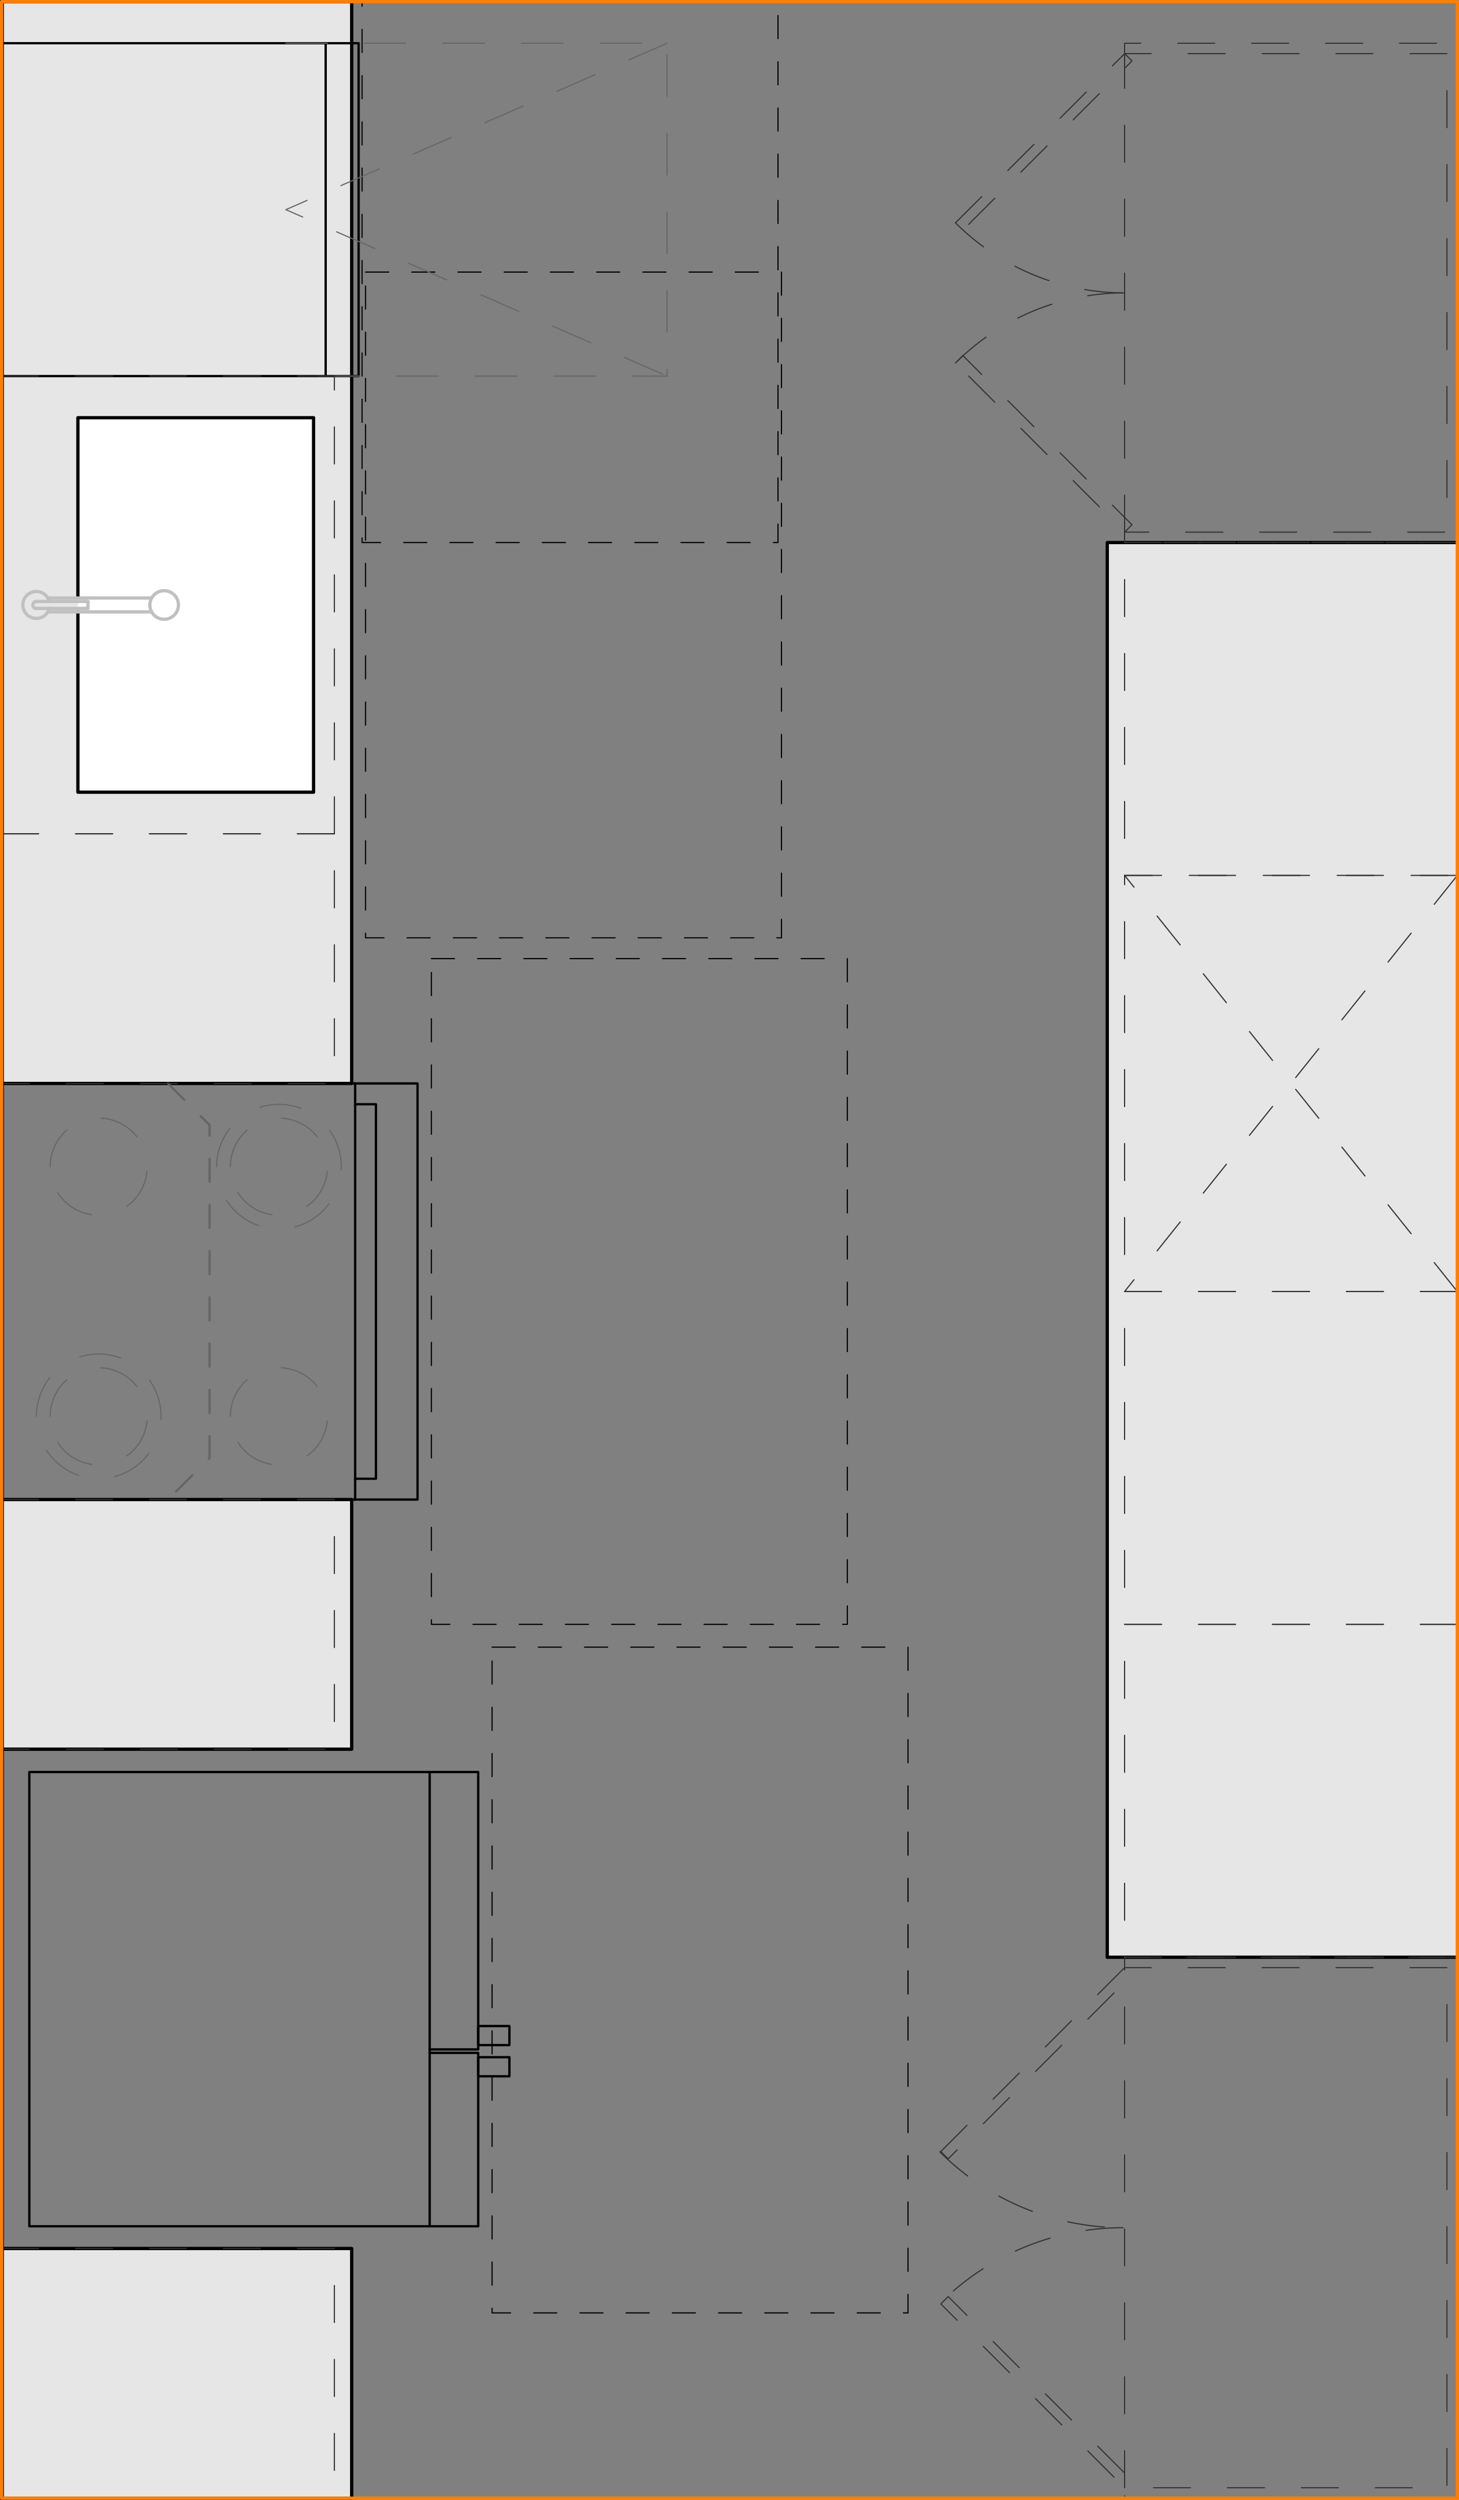 <svg xmlns="http://www.w3.org/2000/svg" viewBox="0 0 315.71 540.71"><rect x="0" y="0" width="315.71" height="540.71" fill="#808080" stroke="none"/><defs><style>.cls-1{fill:#e6e6e6;}.cls-1,.cls-2,.cls-3,.cls-4,.cls-9{stroke:#000;}.cls-1,.cls-10,.cls-2,.cls-3,.cls-4,.cls-5,.cls-6,.cls-7,.cls-8,.cls-9{stroke-linecap:round;stroke-linejoin:round;}.cls-1,.cls-10,.cls-2,.cls-7{stroke-width:0.71px;}.cls-2{fill:#fff;}.cls-10,.cls-3,.cls-4,.cls-5,.cls-6,.cls-7,.cls-8,.cls-9{fill:none;}.cls-3,.cls-5{stroke-width:0.5px;}.cls-4,.cls-6,.cls-8{stroke-width:0.25px;}.cls-4,.cls-5{stroke-dasharray:5 5;}.cls-5,.cls-6{stroke:#666;}.cls-6{stroke-dasharray:9 8;}.cls-7{stroke:silver;}.cls-8{stroke:#333;stroke-dasharray:8 8;}.cls-10{stroke:#ff7f00;}</style></defs><g id="A-Counter"><g id="LWPOLYLINE"><polyline class="cls-1" points="0.35 234.35 76.1 234.35 76.1 0.35 0.35 0.35"/></g><g id="LWPOLYLINE-2" data-name="LWPOLYLINE"><polyline class="cls-1" points="0.35 540.35 76.1 540.35 76.1 486.35 0.35 486.35"/></g><g id="LWPOLYLINE-3" data-name="LWPOLYLINE"><polyline class="cls-1" points="0.35 378.35 76.1 378.35 76.1 324.35 0.35 324.35"/></g><g id="LWPOLYLINE-4" data-name="LWPOLYLINE"><polyline class="cls-1" points="315.35 423.35 239.6 423.35 239.6 117.35 315.35 117.35"/></g></g><g id="Layer_13" data-name="Layer 13"><g id="LWPOLYLINE-5" data-name="LWPOLYLINE"><polyline class="cls-2" points="16.86 132.35 16.86 171.35 67.85 171.35 67.85 90.35 16.86 90.35 16.86 129.35"/></g></g><g id="A-Appliances"><g id="LWPOLYLINE-6" data-name="LWPOLYLINE"><polyline class="cls-3" points="92.98 444.04 103.48 444.04 103.48 481.54 6.35 481.54 6.35 383.29 103.48 383.29 103.48 443.29 92.98 443.29"/></g><g id="LINE"><line class="cls-3" x1="92.98" y1="383.28" x2="92.98" y2="481.53"/></g><g id="LWPOLYLINE-7" data-name="LWPOLYLINE"><rect class="cls-3" x="103.48" y="438.23" width="6.75" height="4.12"/></g><g id="LWPOLYLINE-8" data-name="LWPOLYLINE"><rect class="cls-3" x="103.48" y="444.97" width="6.75" height="4.13"/></g><g id="LINE-2" data-name="LINE"><line class="cls-3" x1="76.85" y1="324.35" x2="76.85" y2="234.35"/></g><g id="LINE-3" data-name="LINE"><line class="cls-3" x1="76.85" y1="234.35" x2="0.35" y2="234.35"/></g><g id="LINE-4" data-name="LINE"><line class="cls-3" x1="76.85" y1="324.35" x2="0.35" y2="324.35"/></g><g id="LINE-5" data-name="LINE"><line class="cls-3" x1="0.35" y1="234.35" x2="0.35" y2="324.35"/></g><g id="LWPOLYLINE-9" data-name="LWPOLYLINE"><polyline class="cls-3" points="76.85 234.35 90.35 234.35 90.35 324.35 76.85 324.35"/></g><g id="LWPOLYLINE-10" data-name="LWPOLYLINE"><polyline class="cls-3" points="76.85 238.85 81.35 238.85 81.35 319.85 76.85 319.85"/></g><g id="LWPOLYLINE-11" data-name="LWPOLYLINE"><rect class="cls-3" x="0.35" y="9.35" width="70.12" height="72"/></g><g id="LWPOLYLINE-12" data-name="LWPOLYLINE"><polyline class="cls-3" points="70.48 81.35 77.6 81.35 77.6 9.35 70.48 9.35"/></g></g><g id="FAIR_HOUSING" data-name="FAIR HOUSING"><g id="LWPOLYLINE-13" data-name="LWPOLYLINE"><rect class="cls-4" x="106.48" y="356.28" width="90" height="144"/></g><g id="LWPOLYLINE-14" data-name="LWPOLYLINE"><rect class="cls-4" x="93.35" y="207.35" width="90" height="144"/></g><g id="LWPOLYLINE-15" data-name="LWPOLYLINE"><rect class="cls-4" x="79.1" y="58.85" width="90" height="144"/></g><g id="LWPOLYLINE-16" data-name="LWPOLYLINE"><rect class="cls-4" x="78.35" y="-26.65" width="90" height="144"/></g></g><g id="A-Cabinetry-Upper"><g id="LWPOLYLINE-17" data-name="LWPOLYLINE"><polyline class="cls-5" points="36.35 234.35 45.35 243.35 45.35 315.35 36.35 324.35"/></g></g><g id="A-Appliances_Detail" data-name="A-Appliances Detail"><g id="CIRCLE"><path class="cls-6" d="M10.86,306.35a10.5,10.5,0,1,1,10.49,10.5,10.49,10.49,0,0,1-10.49-10.5Z"/></g><g id="CIRCLE-2" data-name="CIRCLE"><path class="cls-6" d="M7.88,306.35a13.48,13.48,0,1,1,13.47,13.48A13.47,13.47,0,0,1,7.88,306.35Z"/></g><g id="CIRCLE-3" data-name="CIRCLE"><path class="cls-6" d="M10.86,252.35a10.5,10.5,0,1,1,10.49,10.5,10.49,10.49,0,0,1-10.49-10.5Z"/></g><g id="CIRCLE-4" data-name="CIRCLE"><path class="cls-6" d="M49.86,306.35a10.5,10.5,0,1,1,10.5,10.5,10.5,10.5,0,0,1-10.5-10.5Z"/></g><g id="CIRCLE-5" data-name="CIRCLE"><path class="cls-6" d="M49.86,252.35a10.5,10.5,0,1,1,10.5,10.5,10.5,10.5,0,0,1-10.5-10.5Z"/></g><g id="CIRCLE-6" data-name="CIRCLE"><path class="cls-6" d="M46.88,252.35a13.48,13.48,0,1,1,13.48,13.48,13.48,13.48,0,0,1-13.48-13.48Z"/></g><g id="LWPOLYLINE-18" data-name="LWPOLYLINE"><polyline class="cls-6" points="61.85 9.35 144.35 9.35 144.35 81.35 61.85 81.35"/></g><g id="LWPOLYLINE-19" data-name="LWPOLYLINE"><polyline class="cls-6" points="144.35 9.35 61.85 45.35 144.35 81.35"/></g></g><g id="P-PLUMBING_FIXTURES" data-name="P-PLUMBING FIXTURES"><g id="CIRCLE-7" data-name="CIRCLE"><path class="cls-7" d="M32.43,130.85a3.09,3.09,0,1,1,3.09,3.1,3.09,3.09,0,0,1-3.09-3.1Z"/></g><g id="LINE-6" data-name="LINE"><line class="cls-7" x1="32.81" y1="132.35" x2="10.35" y2="132.35"/></g><g id="LINE-7" data-name="LINE"><line class="cls-7" x1="10.35" y1="129.35" x2="32.81" y2="129.35"/></g><g id="LINE-8" data-name="LINE"><line class="cls-7" x1="19.03" y1="131.6" x2="7.86" y2="131.6"/></g><g id="LINE-9" data-name="LINE"><line class="cls-7" x1="19.03" y1="131.6" x2="19.03" y2="130.1"/></g><g id="LINE-10" data-name="LINE"><line class="cls-7" x1="19.03" y1="130.1" x2="7.86" y2="130.1"/></g><g id="ARC"><path class="cls-7" d="M10.67,130.1a2.91,2.91,0,1,0,0,1.5"/></g><g id="ARC-2" data-name="ARC"><path class="cls-7" d="M7.86,130.1a.75.75,0,0,0,0,1.5"/></g></g><g id="A-Cabinetry"><g id="LINE-11" data-name="LINE"><line class="cls-8" x1="0.35" y1="180.35" x2="72.35" y2="180.35"/></g><g id="LINE-12" data-name="LINE"><line class="cls-8" x1="0.35" y1="81.35" x2="72.35" y2="81.35"/></g><g id="LWPOLYLINE-20" data-name="LWPOLYLINE"><line class="cls-8" x1="72.35" y1="180.35" x2="72.35" y2="81.35"/></g><g id="LWPOLYLINE-21" data-name="LWPOLYLINE"><polyline class="cls-8" points="0.35 486.35 72.35 486.35 72.35 540.35 0.35 540.35"/></g><g id="LWPOLYLINE-22" data-name="LWPOLYLINE"><polyline class="cls-8" points="0.35 324.35 72.35 324.35 72.35 378.35 0.35 378.35"/></g><g id="LWPOLYLINE-23" data-name="LWPOLYLINE"><polyline class="cls-8" points="0.35 180.35 72.35 180.35 72.35 234.35 0.35 234.35"/></g><g id="LWPOLYLINE-24" data-name="LWPOLYLINE"><polyline class="cls-8" points="315.35 279.35 243.35 279.35 243.35 189.35 315.35 189.35"/></g><g id="LWPOLYLINE-25" data-name="LWPOLYLINE"><line class="cls-8" x1="315.35" y1="189.35" x2="243.35" y2="279.35"/></g><g id="LWPOLYLINE-26" data-name="LWPOLYLINE"><line class="cls-8" x1="315.35" y1="279.35" x2="243.35" y2="189.35"/></g><g id="LINE-13" data-name="LINE"><line class="cls-8" x1="243.35" y1="538.1" x2="243.35" y2="425.6"/></g><g id="LWPOLYLINE-27" data-name="LWPOLYLINE"><polygon class="cls-8" points="243.35 423.35 243.35 425.6 313.1 425.6 313.1 538.1 243.35 538.1 243.35 540.35 315.35 540.35 315.35 423.35 243.35 423.35"/></g><g id="LWPOLYLINE-28" data-name="LWPOLYLINE"><rect class="cls-8" x="196.14" y="445.16" width="56.25" height="2.25" transform="translate(-249.89 289.29) rotate(-45)"/></g><g id="LWPOLYLINE-29" data-name="LWPOLYLINE"><rect class="cls-8" x="223.14" y="489.3" width="2.25" height="56.25" transform="translate(-300.19 310.13) rotate(-45)"/></g><g id="ARC-3" data-name="ARC"><path class="cls-8" d="M203.37,465.43A56,56,0,0,0,243,481.85"/></g><g id="ARC-4" data-name="ARC"><path class="cls-8" d="M243,481.85a56.06,56.06,0,0,0-39.64,16.42"/></g><g id="LWPOLYLINE-30" data-name="LWPOLYLINE"><polyline class="cls-8" points="315.35 423.35 243.35 423.35 243.35 351.35 315.35 351.35"/></g><g id="LWPOLYLINE-31" data-name="LWPOLYLINE"><polyline class="cls-8" points="315.35 189.35 243.35 189.35 243.35 117.35 315.35 117.35"/></g><g id="LINE-14" data-name="LINE"><line class="cls-8" x1="243.35" y1="115.1" x2="243.35" y2="11.6"/></g><g id="LWPOLYLINE-32" data-name="LWPOLYLINE"><polygon class="cls-8" points="243.35 9.35 243.35 11.6 313.1 11.6 313.1 115.1 243.35 115.1 243.35 117.35 315.35 117.35 315.35 9.35 243.35 9.35"/></g><g id="LWPOLYLINE-33" data-name="LWPOLYLINE"><rect class="cls-8" x="199.98" y="29.57" width="51.75" height="2.25" transform="translate(44.45 168.69) rotate(-45)"/></g><g id="LWPOLYLINE-34" data-name="LWPOLYLINE"><rect class="cls-8" x="224.73" y="70.14" width="2.25" height="51.75" transform="translate(-1.74 187.82) rotate(-45)"/></g><g id="ARC-5" data-name="ARC"><path class="cls-8" d="M206.76,48.2a51.78,51.78,0,0,0,36.59,15.15"/></g><g id="ARC-6" data-name="ARC"><path class="cls-8" d="M243.35,63.35a51.78,51.78,0,0,0-36.59,15.16"/></g><g id="LWPOLYLINE-35" data-name="LWPOLYLINE"><polyline class="cls-8" points="315.35 351.35 243.35 351.35 243.35 279.35 315.35 279.35"/></g></g><g id="A-Walls"><g id="LWPOLYLINE-36" data-name="LWPOLYLINE"><line class="cls-9" x1="0.35" y1="540.35" x2="0.35" y2="0.35"/></g></g><g id="A-Align"><g id="LWPOLYLINE-37" data-name="LWPOLYLINE"><polygon class="cls-10" points="198.35 540.35 315.35 540.35 315.35 0.35 198.35 0.35 0.35 0.35 0.35 540.35 198.35 540.35"/></g></g></svg>